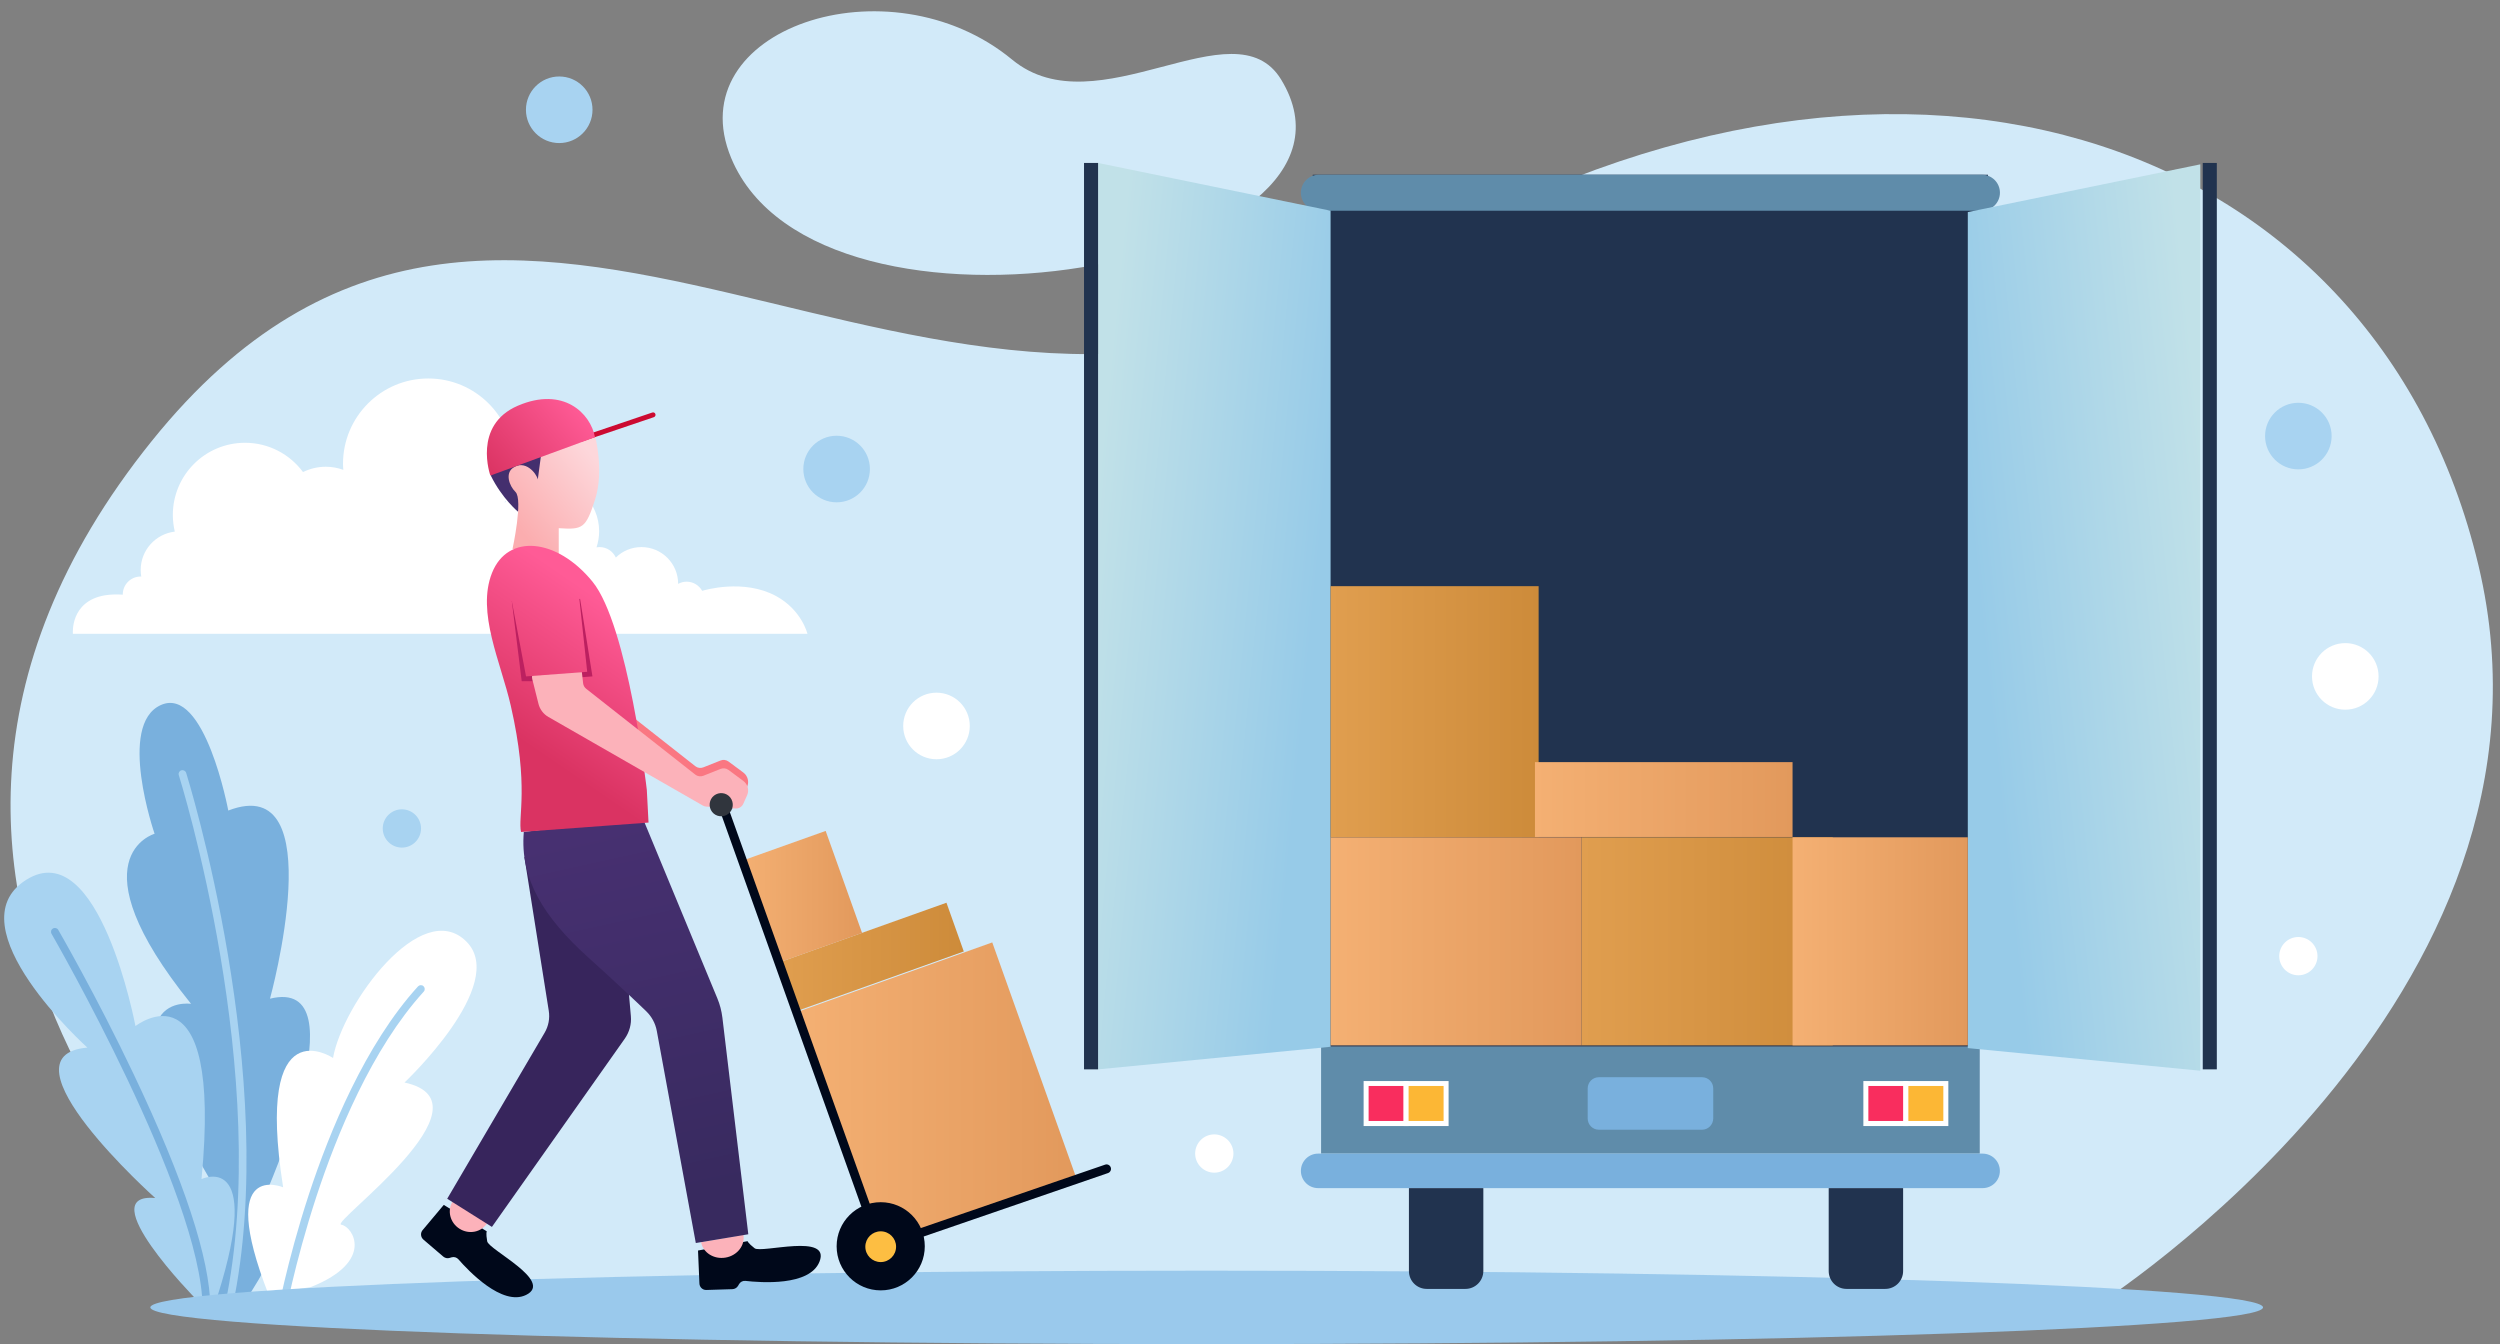 <svg width="199" height="107" viewBox="0 0 199 107" fill="none" xmlns="http://www.w3.org/2000/svg">
<rect x="0" y="0" width="199" height="107" fill="#808080" stroke="none"/>
<path d="M110.282 21.63C73.867 43.82 40.655 -0.404 12.084 35.102C-17.808 72.242 21.36 104.068 21.36 104.068H166.662C166.662 104.068 205.525 79.593 197.283 44.992C189.042 10.392 150.472 -2.859 110.282 21.63Z" fill="#D2EAF9"/>
<path d="M58.205 12.586C65.19 29.365 110.972 21.083 101.976 6.329C98.259 0.234 87.322 10.326 80.566 4.746C70.749 -3.36 53.941 2.337 58.205 12.586Z" fill="#D2EAF9"/>
<path fill-rule="evenodd" clip-rule="evenodd" d="M19.817 103.105C19.817 103.105 25.142 95.142 21.035 95.304C21.035 95.304 28.918 77.659 21.491 79.495C21.491 79.495 26.496 61.309 18.171 64.519C18.171 64.519 16.309 54.551 12.807 56.12C9.304 57.683 12.305 66.368 12.305 66.368C12.305 66.368 5.776 68.218 15.209 79.906C15.209 79.906 7.306 78.688 17.415 95.031C17.415 95.031 13.477 95.077 17.363 103.274L19.817 103.105Z" fill="#79B0DD"/>
<path d="M18.229 104.277C18.366 104.271 18.483 104.173 18.509 104.036C22.389 85.753 14.889 61.759 14.818 61.518C14.766 61.355 14.59 61.27 14.434 61.316C14.271 61.368 14.18 61.537 14.232 61.7C14.31 61.941 21.757 85.785 17.91 103.906C17.877 104.075 17.982 104.238 18.144 104.271C18.17 104.277 18.196 104.277 18.229 104.277Z" fill="#A8D3F1"/>
<path fill-rule="evenodd" clip-rule="evenodd" d="M24.765 102.441C29.855 100.409 28.098 97.629 27.16 97.486C26.223 97.342 39.613 87.777 32.199 86.169C32.199 86.169 40.486 78.356 37.14 74.964C33.559 71.33 27.264 79.925 26.509 84.216C26.509 84.216 20.253 79.984 22.538 94.51C22.538 94.51 17.162 92.218 21.36 103.001L24.765 102.441Z" fill="white"/>
<path fill-rule="evenodd" clip-rule="evenodd" d="M15.573 103.378C15.573 103.378 7.241 94.901 12.357 95.363C12.357 95.363 -0.337 84.014 6.954 83.389C6.954 83.389 -3.78 73.733 2.085 70.035C7.905 66.362 10.782 81.676 10.782 81.676C10.782 81.676 17.734 76.213 16.042 93.853C16.042 93.853 20.989 91.528 17.331 103.112L15.573 103.378Z" fill="#A8D3F1"/>
<path d="M22.343 105.26C22.48 105.254 22.603 105.15 22.629 105.006C22.636 104.961 23.424 100.624 25.181 95.259C26.802 90.324 29.595 83.48 33.728 78.935C33.846 78.811 33.833 78.617 33.709 78.499C33.585 78.382 33.39 78.395 33.273 78.518C29.061 83.148 26.229 90.076 24.589 95.07C22.818 100.474 22.024 104.85 22.017 104.896C21.985 105.065 22.102 105.221 22.265 105.254C22.291 105.26 22.317 105.26 22.343 105.26Z" fill="#A8D3F1"/>
<path d="M16.458 104.388C16.621 104.374 16.745 104.244 16.745 104.075C16.712 100.201 14.662 93.963 10.652 85.531C7.677 79.267 4.669 74.072 4.637 74.019C4.552 73.87 4.363 73.824 4.214 73.909C4.064 73.994 4.018 74.183 4.103 74.332C4.22 74.54 16.048 95.038 16.126 104.082C16.126 104.251 16.27 104.388 16.439 104.388C16.445 104.388 16.452 104.388 16.458 104.388Z" fill="#79B0DD"/>
<path d="M96.052 106.992C142.491 106.992 180.137 105.683 180.137 104.068C180.137 102.454 142.491 101.145 96.052 101.145C49.613 101.145 11.967 102.454 11.967 104.068C11.967 105.683 49.613 106.992 96.052 106.992Z" fill="#9AC9EC"/>
<path fill-rule="evenodd" clip-rule="evenodd" d="M77.194 57.787C77.194 59.252 76.009 60.437 74.544 60.437C73.079 60.437 71.895 59.252 71.895 57.787C71.895 56.322 73.079 55.137 74.544 55.137C76.009 55.137 77.194 56.322 77.194 57.787Z" fill="white"/>
<path fill-rule="evenodd" clip-rule="evenodd" d="M189.335 53.841C189.335 55.306 188.15 56.491 186.686 56.491C185.221 56.491 184.036 55.306 184.036 53.841C184.036 52.376 185.221 51.191 186.686 51.191C188.15 51.191 189.335 52.376 189.335 53.841Z" fill="white"/>
<path d="M182.949 37.361C184.412 37.361 185.598 36.175 185.598 34.711C185.598 33.248 184.412 32.061 182.949 32.061C181.486 32.061 180.3 33.248 180.3 34.711C180.3 36.175 181.486 37.361 182.949 37.361Z" fill="#A8D3F1"/>
<path d="M44.515 11.388C45.978 11.388 47.164 10.201 47.164 8.738C47.164 7.274 45.978 6.088 44.515 6.088C43.052 6.088 41.865 7.274 41.865 8.738C41.865 10.201 43.052 11.388 44.515 11.388Z" fill="#A8D3F1"/>
<path fill-rule="evenodd" clip-rule="evenodd" d="M69.245 37.335C69.245 38.8 68.06 39.985 66.596 39.985C65.131 39.985 63.946 38.8 63.946 37.335C63.946 35.87 65.131 34.685 66.596 34.685C68.06 34.685 69.245 35.87 69.245 37.335Z" fill="#A8D3F1"/>
<path fill-rule="evenodd" clip-rule="evenodd" d="M33.514 65.945C33.514 66.785 32.83 67.469 31.99 67.469C31.151 67.469 30.467 66.785 30.467 65.945C30.467 65.106 31.151 64.422 31.99 64.422C32.83 64.422 33.514 65.106 33.514 65.945Z" fill="#A8D3F1"/>
<path fill-rule="evenodd" clip-rule="evenodd" d="M184.472 76.109C184.472 76.95 183.789 77.633 182.949 77.633C182.109 77.633 181.426 76.95 181.426 76.109C181.426 75.27 182.109 74.586 182.949 74.586C183.789 74.586 184.472 75.27 184.472 76.109Z" fill="white"/>
<path fill-rule="evenodd" clip-rule="evenodd" d="M98.181 91.821C98.181 92.661 97.497 93.345 96.657 93.345C95.818 93.345 95.134 92.661 95.134 91.821C95.134 90.981 95.818 90.297 96.657 90.297C97.497 90.304 98.181 90.981 98.181 91.821Z" fill="white"/>
<path fill-rule="evenodd" clip-rule="evenodd" d="M5.802 50.449H64.272C64.272 50.449 63.822 48.56 61.778 47.447C59.188 46.041 56.037 46.985 55.894 47.03C55.647 46.601 55.191 46.301 54.657 46.301C54.41 46.301 54.182 46.366 53.98 46.477C53.98 46.477 53.98 46.477 53.98 46.47C53.98 44.856 52.672 43.547 51.057 43.547C50.263 43.547 49.541 43.866 49.02 44.38C48.792 43.892 48.304 43.547 47.724 43.547C47.64 43.547 47.562 43.56 47.483 43.573C47.614 43.169 47.692 42.739 47.692 42.29C47.692 40.024 45.856 38.182 43.584 38.182C43.226 38.182 42.881 38.234 42.549 38.318C42.334 37.797 41.827 37.433 41.234 37.433C41.104 37.433 40.98 37.459 40.857 37.491C40.87 37.303 40.883 37.114 40.883 36.918C40.883 33.168 37.843 30.127 34.093 30.127C30.343 30.127 27.303 33.168 27.303 36.918C27.303 37.081 27.317 37.244 27.329 37.4C26.893 37.244 26.425 37.153 25.93 37.153C25.279 37.153 24.667 37.309 24.12 37.576C23.072 36.163 21.399 35.245 19.505 35.245C16.328 35.245 13.757 37.817 13.757 40.995C13.757 41.45 13.816 41.886 13.913 42.316C12.383 42.499 11.199 43.794 11.199 45.37C11.199 45.552 11.218 45.728 11.244 45.897C11.225 45.897 11.212 45.891 11.199 45.891C10.411 45.891 9.773 46.529 9.773 47.317C9.773 47.323 9.773 47.33 9.773 47.336C9.311 47.304 8.829 47.31 8.341 47.388C5.561 47.87 5.802 50.449 5.802 50.449ZM40.232 39.861C40.245 39.874 40.264 39.888 40.277 39.901C40.251 39.933 40.225 39.966 40.199 40.005L40.167 39.985C40.186 39.946 40.206 39.907 40.232 39.861Z" fill="white"/>
<path d="M158.245 13.908H104.495V83.324H158.245V13.908Z" fill="#21334F"/>
<path d="M157.763 16.773H104.983C104.195 16.773 103.551 16.134 103.551 15.34C103.551 14.552 104.189 13.908 104.983 13.908H157.763C158.551 13.908 159.195 14.546 159.195 15.34C159.195 16.128 158.551 16.773 157.763 16.773Z" fill="#5F8CAA"/>
<path d="M157.588 83.323H105.159V91.828H157.588V83.323Z" fill="#5F8CAA"/>
<path d="M157.815 94.575H104.924C104.163 94.575 103.551 93.957 103.551 93.201C103.551 92.44 104.169 91.828 104.924 91.828H157.815C158.577 91.828 159.189 92.447 159.189 93.201C159.195 93.963 158.577 94.575 157.815 94.575Z" fill="#79B0DD"/>
<path d="M105.914 16.773L87.407 12.97V85.121L105.914 83.324V16.773Z" fill="url(#paint0_linear_5_154)"/>
<path d="M156.637 16.883L175.144 13.081V85.231L156.637 83.428V16.883Z" fill="url(#paint1_linear_5_154)"/>
<path d="M87.407 12.97H86.288V85.121H87.407V12.97Z" fill="#21334F"/>
<path d="M176.459 12.97H175.339V85.121H176.459V12.97Z" fill="#21334F"/>
<path d="M111.922 86.247H108.739V89.431H111.922V86.247Z" fill="#F92D5E"/>
<path d="M112.124 89.633H108.544V86.052H112.124V89.633ZM108.941 89.23H111.727V86.443H108.941V89.23Z" fill="white"/>
<path d="M115.106 86.247H111.922V89.431H115.106V86.247Z" fill="#FCB735"/>
<path d="M115.308 89.633H111.727V86.052H115.308V89.633ZM112.124 89.23H114.91V86.443H112.124V89.23Z" fill="white"/>
<path d="M135.481 89.926H127.272C126.778 89.926 126.38 89.529 126.38 89.034V86.638C126.38 86.144 126.778 85.746 127.272 85.746H135.481C135.976 85.746 136.373 86.144 136.373 86.638V89.034C136.366 89.529 135.969 89.926 135.481 89.926Z" fill="#79B0DD"/>
<path d="M151.709 86.247H148.526V89.431H151.709V86.247Z" fill="#F92D5E"/>
<path d="M151.905 89.633H148.324V86.052H151.905V89.633ZM148.721 89.23H151.507V86.443H148.721V89.23Z" fill="white"/>
<path d="M154.892 86.247H151.709V89.431H154.892V86.247Z" fill="#FCB735"/>
<path d="M155.088 89.633H151.507V86.052H155.088V89.633ZM151.905 89.23H154.69V86.443H151.905V89.23Z" fill="white"/>
<path d="M116.648 102.597H113.57C112.781 102.597 112.15 101.959 112.15 101.178V94.575H118.074V101.178C118.067 101.965 117.43 102.597 116.648 102.597Z" fill="#21334F"/>
<path d="M150.062 102.597H146.983C146.196 102.597 145.564 101.959 145.564 101.178V94.575H151.488V101.178C151.488 101.965 150.85 102.597 150.062 102.597Z" fill="#21334F"/>
<path d="M105.914 83.213V66.649H125.899V83.213H105.914Z" fill="url(#paint2_linear_5_154)"/>
<path d="M125.899 83.213V66.649H145.89V83.213H125.899Z" fill="url(#paint3_linear_5_154)"/>
<path d="M142.687 83.213V66.649H156.637V83.213H142.687Z" fill="url(#paint4_linear_5_154)"/>
<path d="M105.914 46.659H122.475V66.649H105.914V46.659Z" fill="url(#paint5_linear_5_154)"/>
<path d="M142.687 60.665H122.181V66.623H142.687V60.665Z" fill="url(#paint6_linear_5_154)"/>
<path d="M56.974 63.894C57.287 64.298 57.866 64.363 58.27 64.051C58.673 63.738 58.738 63.158 58.426 62.755C58.113 62.351 57.534 62.286 57.13 62.599C56.727 62.918 56.662 63.497 56.974 63.894Z" fill="#00081A"/>
<path d="M56.564 63.68C56.616 63.569 56.877 62.911 56.877 62.911L58.582 63.588L58.25 64.415L56.564 63.68Z" fill="#00081A"/>
<path d="M35.323 95.91L33.663 97.889C33.449 98.111 33.468 98.469 33.703 98.671L35.284 100.025C35.428 100.143 35.616 100.188 35.792 100.129L35.942 100.084C36.137 100.025 36.352 100.084 36.489 100.24C37.263 101.132 39.971 104.003 41.872 103.079C44.111 101.985 38.897 99.484 38.78 98.807C38.663 98.13 38.748 98.013 38.748 98.013L35.323 95.91Z" fill="#00081A"/>
<path d="M36.573 97.805C37.328 98.287 38.311 98.091 38.773 97.369L36.033 95.63C35.577 96.353 35.818 97.329 36.573 97.805Z" fill="#FCB2BA"/>
<path d="M55.562 99.543L55.672 102.129C55.666 102.441 55.92 102.695 56.226 102.682L58.302 102.617C58.484 102.61 58.654 102.512 58.751 102.35L58.83 102.213C58.934 102.037 59.136 101.933 59.337 101.959C60.516 102.096 64.447 102.395 65.229 100.435C66.153 98.124 60.607 99.784 60.066 99.361C59.526 98.938 59.507 98.795 59.507 98.795L55.562 99.543Z" fill="#00081A"/>
<path d="M57.762 100.103C58.693 99.94 59.324 99.126 59.175 98.287L55.809 98.879C55.959 99.713 56.831 100.266 57.762 100.103Z" fill="#FCB2BA"/>
<path d="M39.157 97.662L35.597 95.421L43.35 82.21C43.662 81.683 43.779 81.058 43.681 80.453L41.742 68.224L46.806 67.716L49.397 71.61L50.217 80.882C50.276 81.52 50.1 82.151 49.736 82.673L39.157 97.662Z" fill="#37255C"/>
<path d="M41.696 66.219C41.371 69.95 43.285 73.017 46.813 76.201C49.085 78.252 50.634 79.717 51.441 80.498C51.877 80.921 52.17 81.462 52.281 82.061L55.386 98.944L59.565 98.248L57.502 80.999C57.437 80.472 57.306 79.958 57.098 79.463L51.155 65.112L41.696 66.219Z" fill="url(#paint7_linear_5_154)"/>
<path d="M41.227 40.727C41.227 40.727 39.965 39.679 39.073 37.869C39.073 37.869 41.677 33.005 47.353 34.711L41.227 40.727Z" fill="#442F6E"/>
<path d="M47.366 34.705C47.366 34.705 48.108 37.459 47.366 39.77C46.624 42.082 46.377 42.166 44.476 42.043V44.478L40.798 43.69C40.798 43.69 41.651 39.764 41.032 39.158C40.511 38.65 40.218 37.674 40.83 37.244C41.794 36.56 42.699 37.667 42.809 38.162L43.07 36.209C43.07 36.222 46.539 34.516 47.366 34.705Z" fill="url(#paint8_linear_5_154)"/>
<path d="M46.338 35.134C46.351 35.134 46.364 35.128 46.377 35.128L52.047 33.207C52.151 33.174 52.203 33.064 52.17 32.959C52.138 32.855 52.027 32.803 51.923 32.836L46.253 34.757C46.149 34.789 46.097 34.9 46.129 35.004C46.162 35.089 46.246 35.141 46.338 35.134Z" fill="#CC0A31"/>
<path d="M47.36 34.802L39.034 37.856C39.034 37.856 37.602 33.852 41.221 32.295C44.847 30.739 47.008 32.901 47.36 34.802Z" fill="url(#paint9_linear_5_154)"/>
<path d="M46.273 52.454L46.416 53.717C46.435 53.887 46.52 54.043 46.657 54.154L55.347 60.99C55.529 61.134 55.77 61.166 55.985 61.081L57.359 60.535C57.567 60.45 57.801 60.483 57.983 60.613L59.168 61.492C59.526 61.759 59.65 62.234 59.468 62.638L59.168 63.309C59.058 63.556 58.804 63.705 58.537 63.686L56.226 63.536C56.128 63.53 56.031 63.504 55.946 63.452L43.656 56.393C43.259 56.166 42.972 55.788 42.862 55.345L42.367 53.372C42.282 53.027 42.484 52.682 42.829 52.591L45.472 51.901C45.85 51.803 46.234 52.063 46.273 52.454Z" fill="#FA7782"/>
<path d="M51.487 62.879C51.487 62.879 49.996 49.765 47.158 46.294C44.32 42.824 40.414 42.453 39.164 45.604C37.914 48.756 39.874 52.721 40.661 56.185C42.139 62.638 41.208 65.034 41.475 66.225L51.623 65.477L51.487 62.879Z" fill="url(#paint10_linear_5_154)"/>
<path d="M40.739 47.844L41.527 54.225H42.412L42.074 48.372L40.739 47.844Z" fill="#BC2060"/>
<path d="M46.175 47.675L47.158 53.841L46.149 53.919L45.426 47.675H46.175Z" fill="#BC2060"/>
<path d="M46.273 53.125L46.416 54.388C46.435 54.557 46.52 54.713 46.657 54.824L55.347 61.661C55.529 61.804 55.77 61.837 55.985 61.752L57.359 61.205C57.567 61.12 57.801 61.153 57.983 61.283L59.168 62.162C59.526 62.429 59.65 62.904 59.468 63.309L59.168 63.979C59.058 64.227 58.804 64.376 58.537 64.357L56.226 64.207C56.128 64.2 56.031 64.174 55.946 64.122L43.656 57.071C43.259 56.843 42.972 56.465 42.862 56.022L42.367 54.049C42.282 53.704 42.484 53.359 42.829 53.268L45.472 52.578C45.85 52.474 46.234 52.734 46.273 53.125Z" fill="#FCB2BA"/>
<path d="M46.097 47.48L46.741 53.476L41.872 53.841L40.739 47.844L46.097 47.48Z" fill="url(#paint11_linear_5_154)"/>
<path d="M85.701 93.846L70.104 99.413L63.386 80.583L78.984 75.016L85.701 93.846Z" fill="url(#paint12_linear_5_154)"/>
<path d="M76.718 75.738L63.36 80.504L61.974 76.624L75.338 71.857L76.718 75.738Z" fill="url(#paint13_linear_5_154)"/>
<path d="M68.62 74.26L61.935 76.644L59.038 68.524L65.723 66.141L68.62 74.26Z" fill="url(#paint14_linear_5_154)"/>
<path d="M69.864 99.686L57.176 64.168C57.111 63.986 57.209 63.784 57.391 63.718C57.573 63.653 57.775 63.752 57.84 63.934L70.293 98.788L87.967 92.706C88.149 92.641 88.351 92.739 88.416 92.928C88.481 93.11 88.383 93.312 88.195 93.377L69.864 99.686Z" fill="#00081A"/>
<path d="M70.105 102.714C72.042 102.714 73.613 101.143 73.613 99.205C73.613 97.266 72.042 95.695 70.105 95.695C68.167 95.695 66.596 97.266 66.596 99.205C66.596 101.143 68.167 102.714 70.105 102.714Z" fill="#00081A"/>
<path d="M70.104 100.461C70.78 100.461 71.328 99.913 71.328 99.237C71.328 98.561 70.78 98.013 70.104 98.013C69.428 98.013 68.88 98.561 68.88 99.237C68.88 99.913 69.428 100.461 70.104 100.461Z" fill="#FDBE42"/>
<path d="M56.681 64.624C56.994 65.027 57.573 65.093 57.977 64.78C58.38 64.467 58.446 63.888 58.133 63.484C57.821 63.081 57.241 63.016 56.838 63.328C56.441 63.641 56.369 64.22 56.681 64.624Z" fill="#30353D"/>
<defs>
<linearGradient id="paint0_linear_5_154" x1="104.411" y1="50.709" x2="86.354" y2="48.943" gradientUnits="userSpaceOnUse">
<stop stop-color="#97CBE8"/>
<stop offset="1" stop-color="#C1E1E8"/>
</linearGradient>
<linearGradient id="paint1_linear_5_154" x1="157.843" y1="50.957" x2="176.686" y2="48.995" gradientUnits="userSpaceOnUse">
<stop stop-color="#97CBE8"/>
<stop offset="1" stop-color="#C1E1E8"/>
</linearGradient>
<linearGradient id="paint2_linear_5_154" x1="105.912" y1="74.934" x2="125.9" y2="74.934" gradientUnits="userSpaceOnUse">
<stop stop-color="#F4B073"/>
<stop offset="1" stop-color="#E2995C"/>
</linearGradient>
<linearGradient id="paint3_linear_5_154" x1="125.9" y1="74.934" x2="145.888" y2="74.934" gradientUnits="userSpaceOnUse">
<stop stop-color="#E09E4F"/>
<stop offset="1" stop-color="#CD8B3A"/>
</linearGradient>
<linearGradient id="paint4_linear_5_154" x1="142.689" y1="74.934" x2="156.64" y2="74.934" gradientUnits="userSpaceOnUse">
<stop stop-color="#F4B073"/>
<stop offset="1" stop-color="#E2995C"/>
</linearGradient>
<linearGradient id="paint5_linear_5_154" x1="105.912" y1="56.655" x2="122.472" y2="56.655" gradientUnits="userSpaceOnUse">
<stop stop-color="#E09E4F"/>
<stop offset="1" stop-color="#CD8B3A"/>
</linearGradient>
<linearGradient id="paint6_linear_5_154" x1="122.183" y1="63.645" x2="142.689" y2="63.645" gradientUnits="userSpaceOnUse">
<stop stop-color="#F4B073"/>
<stop offset="1" stop-color="#E2995C"/>
</linearGradient>
<linearGradient id="paint7_linear_5_154" x1="47.72" y1="66.033" x2="54.2" y2="95.285" gradientUnits="userSpaceOnUse">
<stop stop-color="#473071"/>
<stop offset="1" stop-color="#382A5F"/>
</linearGradient>
<linearGradient id="paint8_linear_5_154" x1="47.621" y1="36.815" x2="41.241" y2="42.016" gradientUnits="userSpaceOnUse">
<stop stop-color="#FDD7DB"/>
<stop offset="1" stop-color="#FBADAF"/>
</linearGradient>
<linearGradient id="paint9_linear_5_154" x1="45.869" y1="32.074" x2="38.967" y2="37.923" gradientUnits="userSpaceOnUse">
<stop stop-color="#FF5B96"/>
<stop offset="1" stop-color="#DA3362"/>
</linearGradient>
<linearGradient id="paint10_linear_5_154" x1="49.762" y1="49.064" x2="42.498" y2="59.664" gradientUnits="userSpaceOnUse">
<stop stop-color="#FF5B96"/>
<stop offset="1" stop-color="#DA3362"/>
</linearGradient>
<linearGradient id="paint11_linear_5_154" x1="46.408" y1="46.765" x2="39.143" y2="57.365" gradientUnits="userSpaceOnUse">
<stop stop-color="#FF5B96"/>
<stop offset="1" stop-color="#DA3362"/>
</linearGradient>
<linearGradient id="paint12_linear_5_154" x1="63.386" y1="87.212" x2="85.7" y2="87.212" gradientUnits="userSpaceOnUse">
<stop stop-color="#F4B073"/>
<stop offset="1" stop-color="#E2995C"/>
</linearGradient>
<linearGradient id="paint13_linear_5_154" x1="61.975" y1="76.182" x2="76.721" y2="76.182" gradientUnits="userSpaceOnUse">
<stop stop-color="#E09E4F"/>
<stop offset="1" stop-color="#CD8B3A"/>
</linearGradient>
<linearGradient id="paint14_linear_5_154" x1="59.041" y1="71.391" x2="68.618" y2="71.391" gradientUnits="userSpaceOnUse">
<stop stop-color="#F4B073"/>
<stop offset="1" stop-color="#E2995C"/>
</linearGradient>
</defs>
</svg>
